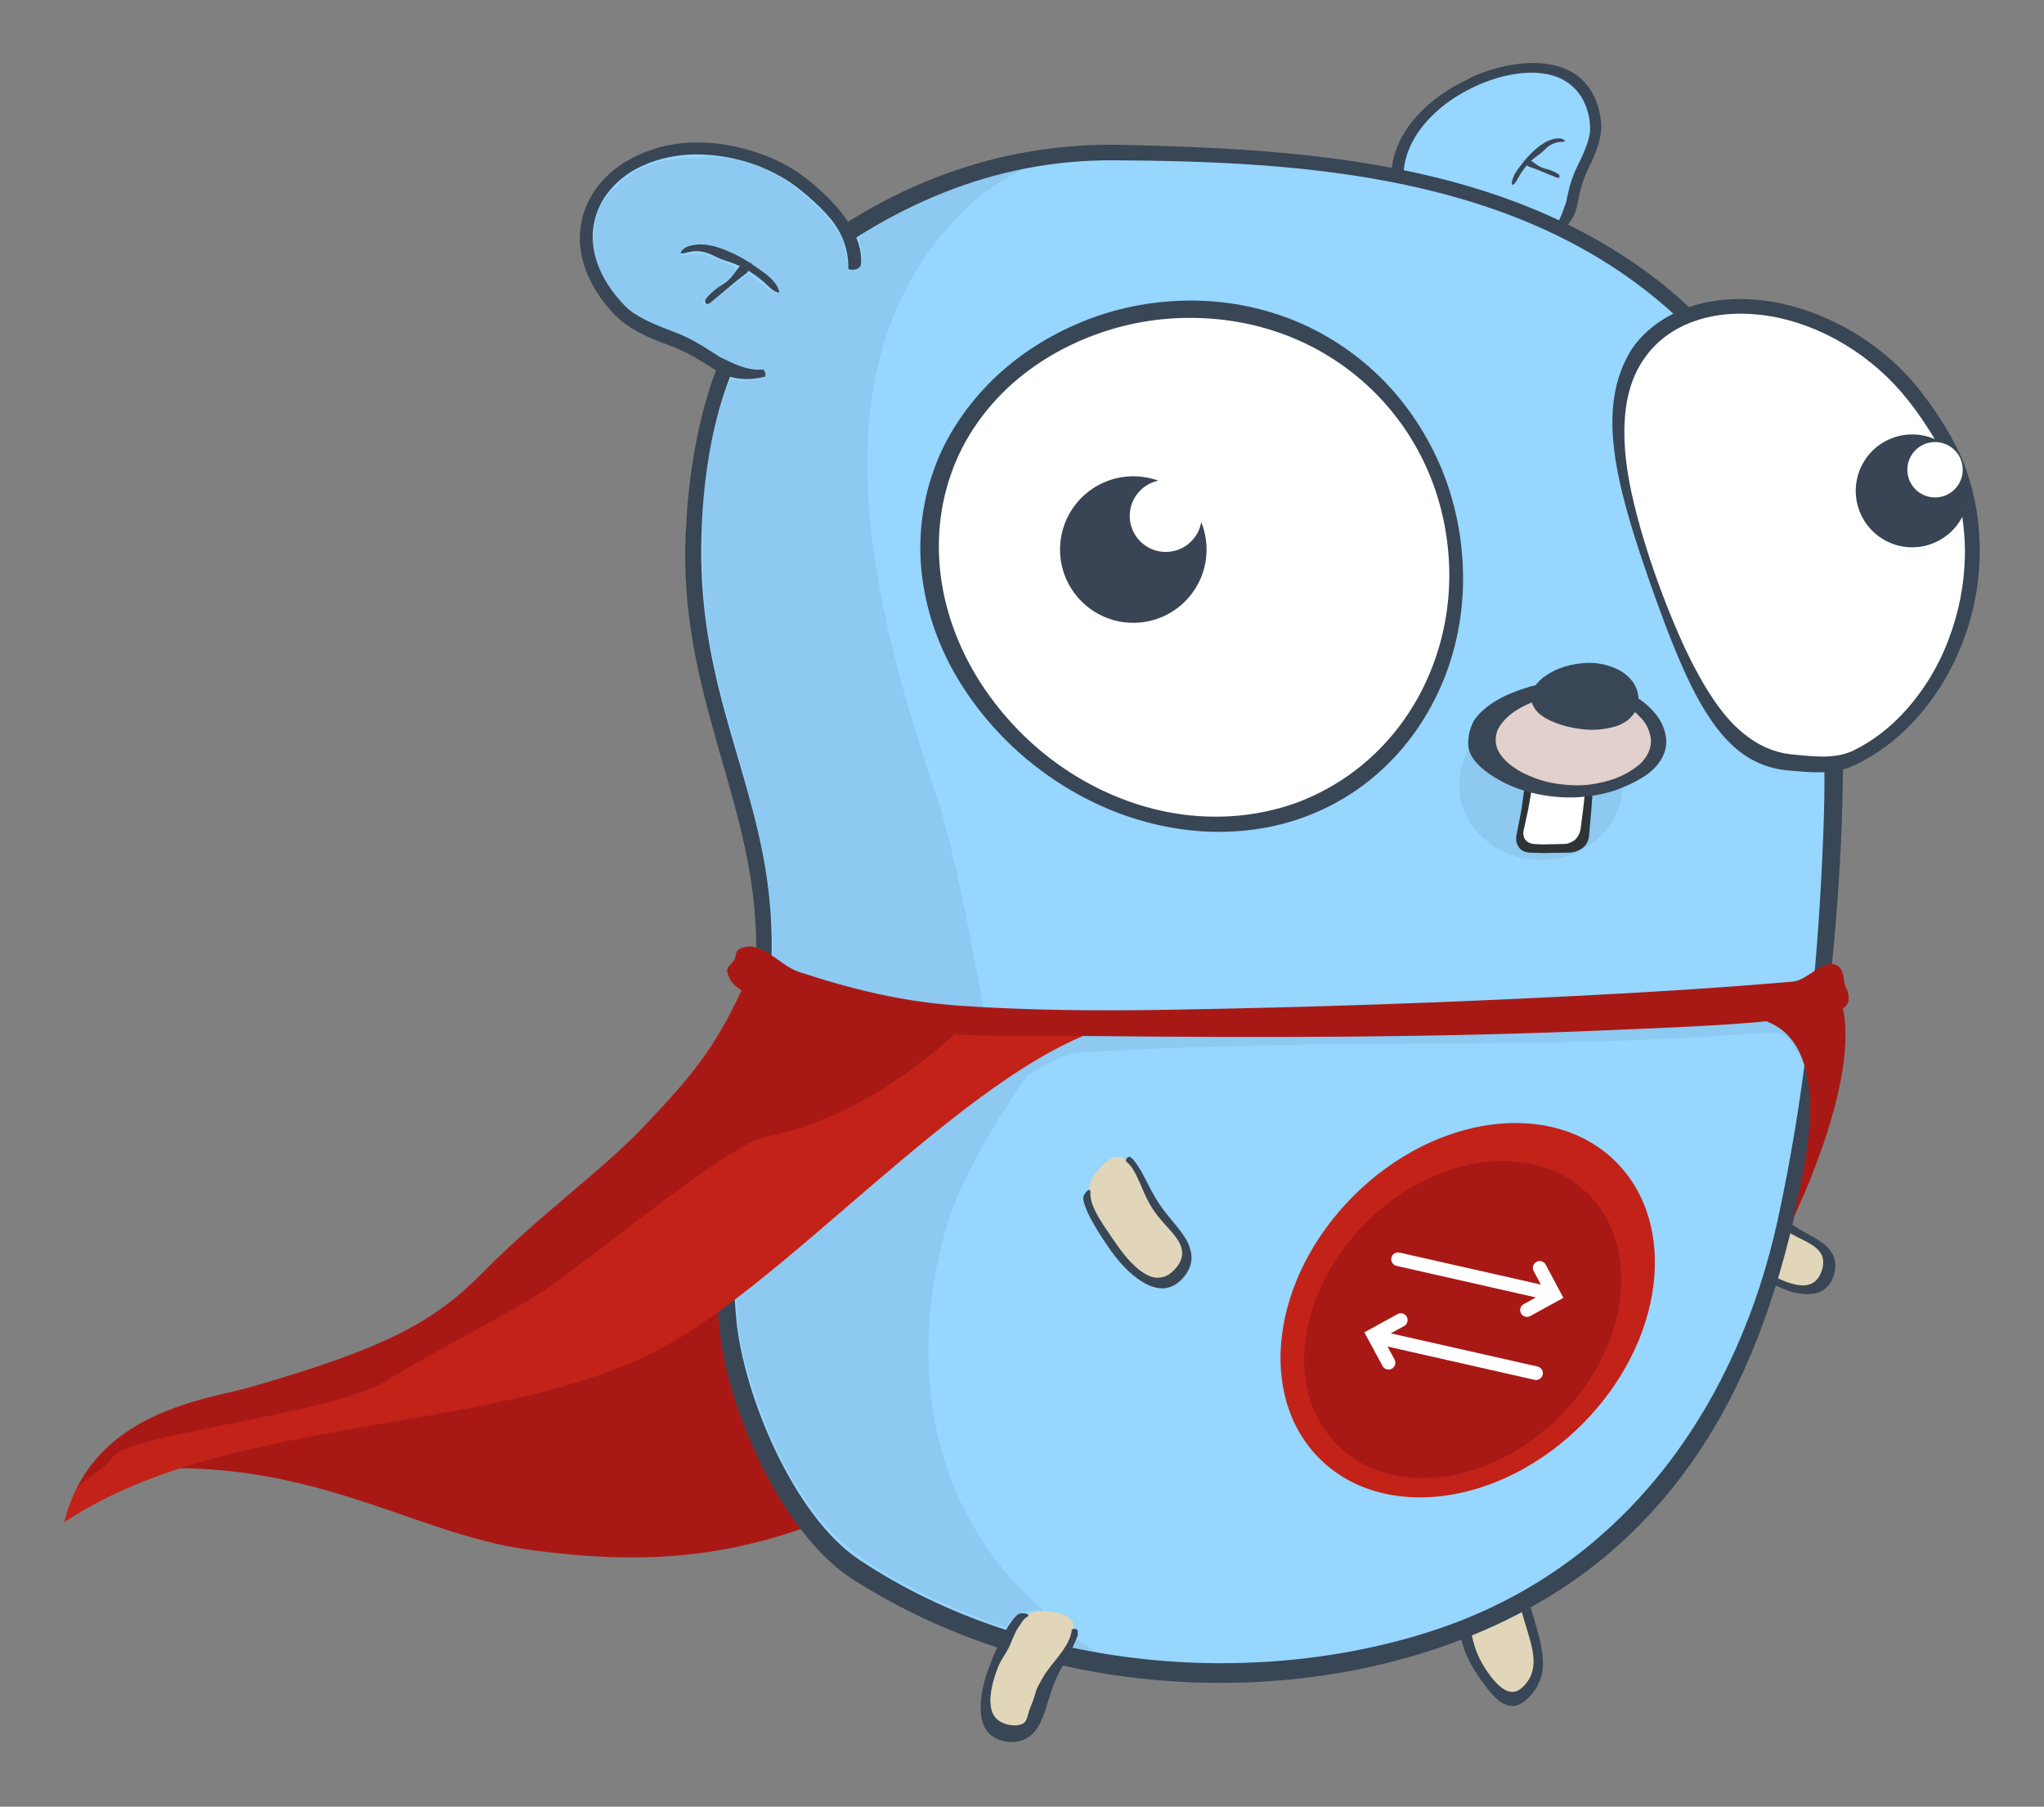 <?xml version="1.0" encoding="utf-8"?>
<!-- Generator: Adobe Illustrator 24.0.3, SVG Export Plug-In . SVG Version: 6.00 Build 0)  -->
<svg version="1.1"
	 id="svg2" xmlns:cc="http://creativecommons.org/ns#" xmlns:dc="http://purl.org/dc/elements/1.1/" xmlns:inkscape="http://www.inkscape.org/namespaces/inkscape" xmlns:rdf="http://www.w3.org/1999/02/22-rdf-syntax-ns#" xmlns:sodipodi="http://sodipodi.sourceforge.net/DTD/sodipodi-0.dtd" xmlns:svg="http://www.w3.org/2000/svg"
	 xmlns="http://www.w3.org/2000/svg" xmlns:xlink="http://www.w3.org/1999/xlink" x="0px" y="0px" viewBox="0 0 450.3 398"
	 style="enable-background:new 0 0 450.3 398;" xml:space="preserve">
<rect x="0" y="0" width="450.3" height="398" fill="#808080" stroke="none"/>
<style type="text/css">
	.st0{display:none;}
	.st1{display:inline;fill:#ACB7CE;}
	.st2{display:inline;fill:#969DC5;}
	.st3{fill-rule:evenodd;clip-rule:evenodd;fill:#A81916;}
	.st4{fill:#E1D6B9;}
	.st5{fill:#394655;}
	.st6{fill:#96D6FF;}
	.st7{opacity:6.000001e-02;}
	.st8{fill-rule:evenodd;clip-rule:evenodd;}
	.st9{fill:#FFFFFF;}
	.st10{fill:#394455;}
	.st11{fill:#2E3436;}
	.st12{fill:#E1D0CB;}
	.st13{fill-rule:evenodd;clip-rule:evenodd;fill:#C22218;}
	.st14{fill:#C22218;}
	.st15{fill:#A81916;}
	.st16{fill:none;stroke:#FFFFFF;stroke-width:3;stroke-linecap:round;stroke-miterlimit:10;}
</style>
<sodipodi:namedview  bordercolor="#666666" borderopacity="1.0" fit-margin-bottom="5" fit-margin-left="5" fit-margin-right="5" fit-margin-top="5" id="base" inkscape:bbox-nodes="true" inkscape:current-layer="layer9" inkscape:cx="595.34546" inkscape:cy="271.91126" inkscape:document-units="px" inkscape:pageopacity="0.0" inkscape:pageshadow="2" inkscape:snap-bbox="true" inkscape:snap-global="false" inkscape:window-height="1137" inkscape:window-maximized="1" inkscape:window-width="1920" inkscape:window-x="2552" inkscape:window-y="-8" inkscape:zoom="0.70710678" pagecolor="#ffffff" showgrid="false" showguides="true">
	<inkscape:grid  id="grid4305" originx="-43.133" originy="-288.357" type="xygrid"></inkscape:grid>
</sodipodi:namedview>
<g id="layer11" transform="translate(-43.133,-266.479)" inkscape:groupmode="layer" inkscape:label="background" class="st0">
	
		<rect id="rect4347" x="-23.9" y="98.1" inkscape:export-filename="..\.rendered\vim-go.png" inkscape:export-xdpi="121.41" inkscape:export-ydpi="121.41" class="st1" width="607.3" height="607.3">
	</rect>
	<path id="path4349" inkscape:connector-curvature="0" sodipodi:nodetypes="csssssssc" class="st2" d="M238.5,609.7
		c-40-2.2-49.7,8.9-73.4,8.9s-37.8-5.2-60.8-1.5s-32.6,3-44.5,13.4s-17.5,9.5-14.8,16.3c1.1,2.7,3.2,1.2,8.6,0.7
		c92.1-9.5,189.6,13.2,269.9,13.4c66.6,0.2,88.3-16.9,84.2-27.8C394.1,596.9,342.6,614.1,238.5,609.7L238.5,609.7z"/>
</g>
<g id="layer1" transform="translate(-43.133,-266.479)" inkscape:groupmode="layer" inkscape:label="cape-back">
	<path id="path4321" inkscape:connector-curvature="0" sodipodi:nodetypes="sssscsscs" class="st3" d="M216.8,482
		c-16.5,4.1-3.2,29.3-19,36.4c-14.6,6.5-23.9,21.8-38.6,30c-19.5,10.9-37.8,14.3-56.8,28.6c-9.2,6.9-38.4,2.8-39.3,14.4
		c45-7,69,12.8,96.7,16.5c24.4,3.3,42.9,1.9,63.6-6c71.8-27.5,41.7-89.4,41.4-108.2C250.7,491,230.5,478.6,216.8,482z"/>
</g>
<g id="layer5" transform="translate(-43.133,-266.479)" inkscape:groupmode="layer" inkscape:label="gopher-body">
	<g id="g4537" transform="matrix(-0.348,-0.281,-0.33,0.523,856.336,409.623)">
		<path id="path4539" inkscape:connector-curvature="0" sodipodi:nodetypes="cssssssssssssssssc" class="st4" d="M679.7,597.6
			c-0.9,3.4-2.5,5.7-4.7,7.2c-2.2,1.5-5,2.2-8.1,2.6c-3.2,0.4-6.7,0.5-10.4,0.5s-7.7,0-11.7-0.1c-4-0.1-7.7-0.5-11.2-1.2
			s-6.5-1.5-9-2.5c-2.5-1.1-4.5-2.3-5.7-3.9c-1.2-1.6-1.5-3.4-0.8-5.7c0.7-2.2,2.1-3.7,4-4.6c1.9-0.8,4.4-1,7.2-0.8
			c2.8,0.2,5.9,0.8,9.3,1.3c3.4,0.5,7,0.9,10.8,0.8c3.9-0.1,7.9-1,11.7-1.7c3.8-0.8,7.5-1.4,10.6-1.4c3.1,0,5.6,0.7,7,2.3
			C680.2,591.8,678.9,601,679.7,597.6L679.7,597.6z"/>
		<path id="path4541" inkscape:connector-curvature="0" sodipodi:nodetypes="csscsscssssssssssssssssssssccsssc" class="st5" d="
			M673.2,586.3c-2.9-0.3-6.3,0-10,0.5c-4.1,0.6-8.6,1.4-13,1.6c-4.5,0.1-8.6-0.2-12.5-0.7c-3.9-0.5-7.6-1-10.9-1.1s-6.2,0.3-8.5,1.4
			c-2.3,1.1-4,2.8-4.9,5.3s-0.5,4.6,0.8,6.6c1.3,1.9,3.6,3.6,6.6,5c2.9,1.4,6.5,2.6,10.5,3.4c4,0.9,8.3,1.4,12.9,1.6
			c4.6,0.2,9,0.2,13.1,0.2s7.8-0.2,11.2-0.7c1.3-0.2,2.5-0.4,3.6-0.8c2.3-0.7,2.9-4.5,0.9-3.5c-1.9,1-4.1,1.5-6.6,1.8
			c-3,0.4-6.4,0.5-10,0.5c-3.6,0.1-7.4,0-11.2-0.1s-7.4-0.5-10.7-1.1c-3.3-0.6-6.2-1.4-8.7-2.4s-4.3-2.2-5.4-3.7
			c-1.1-1.5-1.4-3.3-0.7-5.4c0.7-2.1,2-3.6,3.9-4.4c1.9-0.8,4.2-1,6.9-0.8c2.7,0.2,5.7,0.7,8.9,1.2c3.2,0.5,6.7,0.8,10.4,0.7
			c3.7-0.1,7.6-0.9,11.2-1.7s7.2-1.4,10.1-1.4c0.4,0,0.7,0,1.1,0c0.9,0.1,1.7,0.2,2.5,0.4c0.9,0.3,2.4-2.1-0.1-2.4
			C674,586.4,673.2,586.6,673.2,586.3L673.2,586.3z"/>
	</g>
	<g id="g4640" transform="matrix(-0.204,0.361,0.806,0.486,286.092,226.243)">
		<path id="path4642" inkscape:connector-curvature="0" sodipodi:nodetypes="sssssssssssssssss" class="st5" d="M691,269.1
			c8.9,6.4,25.4,9,35.8,12.4c10.4,3.4,14.5,7.5,17.7,10.7c3.2,3.2,4.8,5.7,3.8,7.6c-1,1.9-4.4,3.2-11.2,3.8s-12.7,0.1-18.4-1.4
			s-11-3.9-17.4-6.9c-6.3-3-13.9-6.4-20.6-11.3c-6.8-4.9-14.1-11.1-18.5-19.3s-4.6-17.1-4.3-24.7s1.2-14,2.2-19
			c1-5,2.2-8.5,3.8-10.9c1.6-2.4,3.7-3.6,6.2-3.6c2.5,0,4.6,1.5,6.1,4.4c1.5,2.9,2.4,7.4,2.6,13.4c0.2,6-0.5,13.7,0.3,21.8
			C679.8,254.2,682.1,262.7,691,269.1L691,269.1z"/>
		<path id="path4644" inkscape:connector-curvature="0" sodipodi:nodetypes="sssssssssssssssss" class="st4" d="M685.8,269.3
			c6.7,5.8,18.7,9.1,29.5,11.9c10.8,2.8,17.4,6,21.1,9c3.7,3,5.6,5.6,5.5,7.4c-0.1,1.9-2.5,3.1-8,3.6c-5.5,0.5-10.5-0.1-15.4-1.7
			c-4.9-1.6-9.6-4.1-15.7-6.9c-6.1-2.9-13.6-6.1-20-10.6s-12.7-10.1-16.7-17c-4.1-6.9-4.8-14.2-4.8-20.7c0-6.5,0.7-12.1,1.5-16.5
			s1.6-7.7,2.7-9.8c1.1-2.2,2.4-3.3,4-3.2c1.6,0,2.9,1.5,3.7,4.2c0.8,2.7,1.2,6.8,1.2,12.1c0,5.3-0.3,11.8,0.7,18.6
			S679.1,263.6,685.8,269.3L685.8,269.3z"/>
	</g>
	<g id="g4594" transform="matrix(-0.137,-0.297,-0.881,0.097,727.56,790.52)">
		<path id="path4588" inkscape:connector-curvature="0" sodipodi:nodetypes="sssssssssssssssss" class="st5" d="M998.4,405.5
			c8.9,6.4,25.4,9,35.8,12.4c10.4,3.4,14.5,7.5,17.7,10.7c3.2,3.2,4.8,5.7,3.8,7.6c-1,1.9-4.4,3.2-11.2,3.8
			c-6.8,0.7-12.7,0.1-18.4-1.4c-5.7-1.5-11-3.9-17.4-6.9c-6.3-3-13.9-6.4-20.6-11.3c-6.8-4.9-14.1-11.1-18.5-19.3
			c-4.4-8.2-4.6-17.1-4.3-24.7c0.3-7.6,1.2-14,2.2-19c1-5,2.2-8.5,3.8-10.9c1.6-2.4,3.7-3.6,6.2-3.6c2.5,0,4.6,1.5,6.1,4.4
			c1.5,2.9,2.4,7.4,2.6,13.4c0.2,6-0.5,13.7,0.3,21.8C987.2,390.6,989.5,399.2,998.4,405.5L998.4,405.5z"/>
		<path id="ellipse4590" inkscape:connector-curvature="0" sodipodi:nodetypes="sssssssssssssssss" class="st4" d="M993.2,405.8
			c6.7,5.8,18.7,9.1,29.5,11.9c10.8,2.8,17.4,6,21.1,9c3.7,3,5.6,5.6,5.5,7.4c-0.1,1.9-2.5,3.1-8,3.6c-5.5,0.5-10.5-0.1-15.4-1.7
			c-4.9-1.6-9.6-4.1-15.7-6.9c-6.1-2.9-13.6-6.1-20-10.6c-6.4-4.5-12.7-10.1-16.7-17s-4.8-14.2-4.8-20.7c0-6.5,0.7-12.1,1.5-16.5
			s1.6-7.7,2.7-9.8s2.4-3.3,4-3.2c1.6,0,2.9,1.5,3.7,4.2c0.8,2.7,1.2,6.8,1.2,12.1s-0.3,11.8,0.7,18.6S986.6,400,993.2,405.8
			L993.2,405.8z"/>
	</g>
	<g id="g4533-2" transform="matrix(-0.601,0.322,0.539,0.774,526.126,47.501)">
	</g>
	<g id="g4404" transform="matrix(-0.329,0.174,0.201,0.283,143.133,319.595)">
		<path id="path4406" inkscape:connector-curvature="0" sodipodi:nodetypes="sssssssssssssssss" class="st6" d="M-473.7,267.5
			c1.8,8.7,0.3,17.5-3.1,25.1c-3.4,7.7-8.4,14.3-14.2,19.4c-5.7,5.2-12.2,8.9-19.7,10.9c-7.5,2-16.8,3.6-25.3,1.6
			c-8.6-2-14.5-7.4-19.3-12.7c-4.8-5.3-9.9-11.6-18.4-17.7c-8.5-6.1-16.7-12.5-20.1-18.7c-3.4-6.2-5.6-12.5-6.3-18.7
			c-0.6-6.2,0.3-11.6,2.5-16.4c2.2-4.8,5.7-8.9,10.2-12.3c4.5-3.4,10.1-6.2,16.5-8.2c6.4-2,13.7-3.3,21.7-3.5
			c8-0.3,16.1,0.5,23.8,2.3c7.8,1.8,15.2,4.7,22,8.8c6.7,4.1,12.7,9.4,17.3,15.7C-481.4,249.5-475.5,258.8-473.7,267.5z"/>
		<path id="path4408" inkscape:connector-curvature="0" sodipodi:nodetypes="csssccscsccscscccsccscsssscscscc" class="st5" d="
			M-555.7,212.1c-6.2,0.7-12,2-17.2,3.7c-7,2.3-13.1,5.4-18.1,9.2s-8.9,8.3-11.4,13.5c-2.5,5.2-3.6,11.2-3,18
			c0.6,6.8,2.8,13.7,6.4,20.5c3.6,6.8,11,13.9,20.3,20.4c9.4,6.5,15,13.4,20.2,19.2c5.2,5.8,12.6,9.5,22.4,10.3
			c1.1,0.1,1.4-3.4,0.4-3.6c-8.7-2.2-13.9-8-19-12.3c-4.7-5.2-9.7-11.2-18-17.1s-16.3-12.1-19.7-18.2c-3.4-6-5.5-12.2-6.1-18.2
			c-0.6-6,0.3-11.3,2.4-16s5.6-8.7,10-12c4.4-3.4,9.9-6,16.2-8c3.1-1,6.5-1.8,10.1-2.4c3.5-0.6,7.3-1,11.2-1.1
			c7.8-0.3,15.7,0.4,23.3,2.2c7.6,1.8,14.9,4.6,21.5,8.6c6.6,4,12.4,9.1,16.9,15.3c4.5,6.2,10.2,15.2,12,23.7
			c1.4,6.9,0.8,13.9-1.5,20.3c-0.4,1.2,5.5,3.3,7-0.1c2.7-6.3,2.6-13.7,1.1-20.8c-2-9.5-7.6-19.6-12.6-26.6
			c-4.9-7-11.4-12.8-18.7-17.2c-7.3-4.4-15.4-7.5-23.7-9.4c-8.4-1.9-17.1-2.6-25.8-2.1C-551.5,211.7-553.6,211.8-555.7,212.1
			L-555.7,212.1z"/>
		<path id="path4365-1-2" inkscape:connector-curvature="0" sodipodi:nodetypes="cssscsssc" class="st5" d="M-575.5,276.1
			c-0.1-2.1,1.7-4,5.8-5c6.1-1.5,16,1.5,22.4,4.5c3.5,1.7,7.1,3.1,10.1,5.8c1,0.9,2,1.8,2.7,3.5c-1.3,0.5-3.3-0.7-4.7-1.7
			c-5.6-3.8-11.8-6.5-18.1-7.3c-5.4-0.7-7.1-2.5-11.8-2C-572.2,274.1-573.1,275.6-575.5,276.1L-575.5,276.1z"/>
		<path id="path4367-9-2" inkscape:connector-curvature="0" sodipodi:nodetypes="sssssssss" class="st5" d="M-548.6,275
			c0.2-1.9,0.7,3.1-0.3,4.4c-3.6,4.7-6.6,9.9-9.9,14.7c-1.1,1.6-2.6,0-1.9-1.7c0.7-1.7,1.6-3.2,2.7-4.7c1-1.4,2.3-2.4,3.1-3.9
			c1.7-2.8,1.9-5.3,3.4-8.2C-551,274.7-548.7,276-548.6,275L-548.6,275z"/>
	</g>
	<g id="g4198" transform="matrix(0.69,0,0,0.738,642.189,259.651)">
		<path id="path4188" inkscape:connector-curvature="0" sodipodi:nodetypes="sssssssssss" class="st5" d="M-286.1,320.8
			c-7.5,57.4-20.6,113.1-67.1,151.1c-58.7,48-166.5,54.3-242.7,8.8c-22.1-13.2-39.6-49.7-42.4-73.4c-5.9-49.4,15.9-82.9,10.8-128.5
			c-4-36.3-23.7-66.4-21.8-109.6c1.3-29,8.9-62.8,32.4-80.7c30.9-23.5,66.9-37,107.7-36c58.2,1.3,120.9,5.1,169.7,40
			c34.8,24.9,54.8,66,58.3,108.2C-277.6,244-281.4,284.2-286.1,320.8L-286.1,320.8z"/>
		<path id="ellipse4190" inkscape:connector-curvature="0" sodipodi:nodetypes="sssssssssss" class="st6" d="M-300.7,373.8
			c-12.4,52.7-46.7,101.9-107.5,121.4c-56.5,18.1-130.8,13.8-185.7-20.4c-20.9-13-36.9-49.2-39.2-71.6
			c-4.8-47.2,15.2-81.7,10.6-125.3c-3.8-36.3-22.4-62.7-21.8-105.8c0.4-28.2,7.2-61.6,30.3-79c29.2-22.1,62.7-36.2,101.2-36
			c61,0.3,129.7,4.4,178.3,45.3C-290.3,139.8-284,205.6-286,257C-287.7,299.4-292.2,337.5-300.7,373.8L-300.7,373.8z"/>
	</g>
	<g id="g4376" transform="matrix(0.401,-0.137,0.137,0.401,470.818,82.724)">
		<path id="path4398" inkscape:connector-curvature="0" sodipodi:nodetypes="sssssssssssssssss" class="st6" d="M-720.1,338.2
			c1.8,9.1,0.3,17.9-3.1,25.6c-3.4,7.7-8.4,14.3-14.2,19.5c-5.7,5.2-12.2,8.9-19.7,10.9c-7.5,2-16.8,3.6-25.3,1.5
			c-8.6-2.1-14.5-7.8-19.3-13.8c-4.8-6-10-13.3-18.5-20.3c-8.5-7-16.8-14.2-20.2-21.5c-3.5-7.3-5.7-14.7-6.4-22
			c-0.7-7.3,0.2-13.9,2.4-19.7c2.2-5.8,5.6-10.8,10.1-14.8c4.5-4.1,10.1-7.2,16.5-9.2c6.4-2,13.7-2.8,21.8-2.1
			c8.1,0.7,16.1,2.8,24,6.1c7.8,3.3,15.4,7.9,22.2,13.5c6.8,5.6,12.8,12.2,17.4,19.5C-727.8,318.7-721.9,329.1-720.1,338.2
			L-720.1,338.2z"/>
		<path id="path4369" inkscape:connector-curvature="0" sodipodi:nodetypes="csssccscsccscscccsccscsssscscscc" class="st5" d="
			M-802.7,267.3c-6.2,0.2-12,1.2-17.3,2.9c-7,2.3-13.1,5.8-18.1,10.4c-5,4.5-8.8,10-11.3,16.3c-2.5,6.3-3.5,13.5-2.9,21.5
			c0.6,8,2.9,16,6.6,23.9c3.7,7.9,11,15.7,20.4,23.1c9.4,7.4,15.1,15.2,20.3,21.5c5.2,6.3,12.6,10.1,22.5,11
			c1.1,0.1,1.4-3.5,0.4-3.8c-8.7-2.4-14-8.6-19.1-13.5c-4.7-5.8-9.7-12.9-18.1-19.8c-8.3-6.9-16.4-13.9-19.8-21
			c-3.4-7.1-5.6-14.3-6.3-21.5c-0.7-7.1,0.2-13.5,2.3-19.2c2.1-5.6,5.5-10.5,9.9-14.5s9.8-7,16.1-9c3.1-1,6.5-1.7,10.1-2
			c3.6-0.4,7.3-0.4,11.3-0.1c7.9,0.6,15.8,2.7,23.4,6c7.6,3.3,15,7.7,21.7,13.2c6.6,5.5,12.5,11.9,17,19
			c4.5,7.2,10.3,17.3,12.1,26.1c1.5,7.3,0.8,14.4-1.5,20.8c-0.4,1.2,5.5,3.4,7,0c2.7-6.3,2.6-13.8,1.1-21c-2-9.8-7.7-20.7-12.7-28.7
			s-11.5-15.1-18.9-21s-15.5-10.9-23.9-14.4c-8.4-3.5-17.2-5.7-25.9-6.2C-798.5,267.3-800.6,267.3-802.7,267.3L-802.7,267.3z"/>
		<path id="path4365-1" inkscape:connector-curvature="0" sodipodi:nodetypes="cssscsssc" class="st5" d="M-803.1,323.1
			c1.4-2.2,5.1-2.9,10.6-1.3c8.4,2.4,17.9,12,23.2,19.2c2.9,4,6.1,7.8,7.7,12.5c0.5,1.6,1,3.2,0.6,5.4c-1.9-0.4-3.3-2.9-4.3-4.8
			c-3.8-7.5-9.1-14.3-16.1-19.3c-5.9-4.2-6.6-7.2-12.5-9.8C-797.7,323.4-799.9,324.2-803.1,323.1z"/>
		<path id="path4367-9" inkscape:connector-curvature="0" sodipodi:nodetypes="sssssssss" class="st5" d="M-770.3,339.6
			c1.7-1.8-1.5,3.6-3.6,4.3c-7.8,2.4-15.2,5.8-22.9,8.5c-2.5,0.9-3.2-1.7-1-3c2.1-1.3,4.4-2.2,6.7-3c2.2-0.8,4.5-1,6.6-1.9
			c4-1.7,6.3-4.2,10.2-6.1C-772.9,337.7-771.2,340.5-770.3,339.6L-770.3,339.6z"/>
	</g>
	<g id="g4634" transform="matrix(0.131,-0.428,-0.609,-0.111,632.155,956.219)">
		<path id="path4636" inkscape:connector-curvature="0" sodipodi:nodetypes="sssssssssssssssss" class="st4" d="M596.6,714.3
			c0,3.5-1,6.1-2.7,7.9c-1.7,1.8-4.3,2.8-7.3,3.6c-3.1,0.7-6.6,1.1-10.4,1.5c-3.8,0.4-7.9,0.6-12,0.9c-4.1,0.2-8,0.3-11.5,0.1
			s-6.8-0.6-9.6-1.4c-2.8-0.7-5.1-1.8-6.7-3.3c-1.6-1.5-2.5-3.5-2.6-6c-0.1-2.5,0.8-4.4,2.3-5.7s3.8-2,6.5-2.3s5.9-0.2,9.4-0.1
			c3.5,0.1,7.4,0.2,11.5-0.1c4.1-0.3,8.2-1.2,12.1-2s7.6-1.6,10.8-1.8c3.1-0.2,5.7,0.3,7.5,1.6C595.7,708.5,596.6,710.8,596.6,714.3
			z"/>
		<path id="path4638" inkscape:connector-curvature="0" sodipodi:nodetypes="csscsscssssssssssssssssssssccsssc" class="st5" d="
			M587.4,703.7c-3,0-6.5,0.4-10.2,1c-4.3,0.7-8.9,1.5-13.6,1.9c-4.7,0.3-9.1,0.3-13.2,0.3c-4,0-7.7,0.1-10.8,0.7
			c-3.1,0.6-5.7,1.6-7.5,3.2s-2.9,3.8-2.9,6.5s1,5,2.8,6.9c1.9,1.8,4.6,3.2,7.8,4.2c3.3,1,7.1,1.7,11.2,2.1
			c4.2,0.4,8.7,0.4,13.4,0.2s9.2-0.6,13.3-1.1c4.1-0.5,7.8-1,11-1.9c1.2-0.3,2.3-0.7,3.3-1.2c2-1,1.6-4.9-0.1-3.6
			c-1.6,1.2-3.3,1.3-5.7,1.9c-2.9,0.7-6.5,0.8-10,1.1c-3.5,0.3-7,1.4-10.7,1.7c-3.6,0.2-7.1,0.3-10.3,0.1c-3.3-0.2-6.3-0.6-8.9-1.3
			c-2.6-0.7-4.8-1.7-6.3-3.1c-1.5-1.4-2.3-3.2-2.4-5.4c0-2.3,0.7-3.9,2.1-4.9s4.5-0.5,7-0.6s5.5-0.4,8.6-0.3s5.2-0.4,8.8-1
			c3.6-0.6,7.3-1.9,11.1-3c3.8-1.1,7.4-1.9,10.4-2c0.4,0,0.7,0,1.1,0c0.9,0,1.8,0,2.6,0.2c0.9,0.2,1.9-2.3-0.7-2.3
			C588.2,703.7,587.8,703.7,587.4,703.7L587.4,703.7z"/>
	</g>
</g>
<g id="layer9" transform="translate(-43.133,-266.479)" inkscape:groupmode="layer" inkscape:label="gopher-shadow" class="st7">
	<ellipse id="path4544" cx="382.6" cy="439.4" rx="18" ry="16.5"/>
	
		<path id="path4271" inkscape:connector-curvature="0" sodipodi:nodetypes="sssssssscssssssssssscsccsscscssssssscsssscscsssscccccccc" d="
		M196.3,301.3c-5.3-0.1-8.6,0.7-12.5,2.6c-4,2-8,6.3-9.2,10c-1.8,5.5-0.3,11.9,4,17.6c2.6,3.3,5.5,5.2,11.7,7.7c2.6,1,6.2,2.8,8,3.9
		c4.5,2.8,7.9,4.3,10.8,4.6c1.9,0.2,2.5,0.5,2.5,1.2c0,0.7-0.6,1-2.3,1.3c-1.3,0.2-3,0.2-3.9,0c-1.6-0.3-1.6-0.3-2.9,3.7
		c-3.1,9.4-4.7,20.7-4.6,33.7c0,14.7,1.5,23.1,7.7,44.8c4.4,15.6,5.7,21.1,6.9,29.8c1.6,12.5,1.1,21.3-3.1,46.2
		c-3.9,23.2-4.1,25.4-4.1,37.2c0,11.4,0.5,15.9,2.8,23.8c4.4,15,11,27.3,19.1,35.4c6.4,6.4,18.1,13,33,18.6c4.4,1.7,4.7,1.7,5.2,0.8
		c1.4-2.5,2.6-3,7.5-3c-30.9-27-27.6-65.8-20.4-87.1c5.9-17.4,25.4-42.6,25.4-42.6l-17.9-1.6c0,0-5.8-34.1-10.5-47.9
		c-18.1-52.9-23.9-96.3,3.5-126.6c4.7-5.2,10.1-9,15.7-11.8c-7.2,1.5-14.6,3.8-21.1,6.7c-5.3,2.3-15.2,7.9-15.2,8.6
		c0,0.3,0.2,1.6,0.5,2.8c0.6,2.8-0.1,4.4-1.8,4.2c-0.9-0.1-1.2-0.6-1.5-2.8c-0.5-4.1-2.6-7.5-7.3-11.9c-7.4-7-13.8-9.8-23.4-10.2
		C197.9,301.3,197.1,301.3,196.3,301.3L196.3,301.3z M197.4,320.6c1.5,0.1,3.2,0.3,4.7,0.8c3.2,1.1,9.9,5.4,11.5,7.3
		c2.4,3.1,0.8,3.2-2.7,0.3c-1.4-1.2-2.7-2.1-2.9-2.1s-2.2,1.5-4.5,3.4c-2.3,1.9-4.5,3.4-4.8,3.4c-1.5,0-0.5-1.7,2.5-3.9
		c3.7-2.9,4.7-4.3,3.3-4.8c-0.5-0.2-2.3-0.9-4-1.6c-2.4-1-3.6-1.2-5.4-0.9c-2.5,0.4-3.1-0.3-1.2-1.3
		C194.6,320.7,195.9,320.5,197.4,320.6z M280.4,627.6C280.4,627.6,280.4,627.6,280.4,627.6l-0.6,1.9l4.5,0.8c0.1,0,0.2,0,0.2,0
		C283.2,629.4,281.8,628.5,280.4,627.6L280.4,627.6z"/>
	<path id="path4275" inkscape:connector-curvature="0" sodipodi:nodetypes="ccsssccc" class="st8" d="M271.4,491.9l-3.6,11.9
		c2.1,0,7.9-5.1,13.4-5.5c61.6-3.5,100-0.3,149.8-4.3c1.2-0.1,3-0.1,4.2,0.2c4.2,0.9,6.5,11.5,7.5,10.9c0.5-11.3-1.9-15.3-4.7-18.2
		L271.4,491.9z"/>
</g>
<g id="layer2" transform="translate(-43.133,-266.479)" inkscape:groupmode="layer" inkscape:label="gopher-face">
	<g id="g4818" transform="matrix(-0.656,0,0,0.656,655.701,210.421)">
		<path id="path4812" inkscape:connector-curvature="0" sodipodi:nodetypes="sssssssssssssssss" class="st5" d="M624.7,271.6
			c-0.4,11.8-3.3,23.2-8.3,33.8c-5,10.6-12.1,20.3-20.6,28.8c-8.6,8.5-18.6,15.6-29.7,20.9c-11.1,5.3-23.1,8.6-35.6,9.5
			c-12.5,0.8-24.4-0.9-35.1-4.9c-10.7-4-20.3-10.2-28.2-18.2c-8-8-14.3-17.8-18.6-28.7c-4.3-11-6.5-23.2-6.1-36s3.2-25,8.1-36.1
			c4.9-11,11.8-20.9,20.1-29c8.4-8.1,18.3-14.6,29.2-18.9c10.9-4.3,22.9-6.6,35.4-6.4c12.5,0.2,24.4,2.7,35.3,7.2
			s20.6,10.7,28.7,18.3c8.1,7.7,14.7,16.7,19.1,26.8C622.7,248.7,625,259.8,624.7,271.6L624.7,271.6z"/>
		<path id="ellipse4814" inkscape:connector-curvature="0" sodipodi:nodetypes="sssssssssssssssss" class="st9" d="M618.5,268.9
			c0,11.1-2.4,22-6.8,32.3c-4.4,10.3-10.8,19.8-18.7,28.2c-7.9,8.4-17.4,15.5-27.8,20.7c-10.5,5.2-21.9,8.6-33.9,9.4
			c-12,0.8-23.3-0.9-33.5-4.7c-10.2-3.9-19.3-9.8-26.9-17.4c-7.6-7.6-13.7-16.8-17.8-27.2c-4.1-10.3-6.3-21.8-6-33.7
			s2.9-23.3,7.4-33.5c4.5-10.2,10.9-19.3,18.7-26.8c7.8-7.5,17-13.5,27.2-17.6c10.2-4.1,21.3-6.3,33-6.4c11.7-0.1,22.8,2,33,5.8
			c10.2,3.8,19.3,9.2,27.1,16c7.7,6.8,14,15,18.3,24.2C616.1,247.5,618.5,257.8,618.5,268.9L618.5,268.9z"/>
		<circle id="path4828" class="st10" cx="553.2" cy="270" r="24.6"/>
		<circle id="circle4830" class="st9" cx="542.3" cy="258.7" r="12.1"/>
	</g>
	<g id="g4822" transform="matrix(-0.498,-0.256,-0.256,0.498,841.059,359.591)">
		<path id="path4824" inkscape:connector-curvature="0" sodipodi:nodetypes="sssssssssssssssss" class="st5" d="M704,359.8
			c-4.8,9.9-12.2,19.4-20.7,28.7c-8.6,9.4-18.2,18.6-27.6,27.4c-9.4,8.7-18.6,16.9-27.4,23.4s-17.2,11.3-25.6,13.6
			s-16.2,1.6-23.4-1.3c-7.2-3-16.5-6.2-22.1-13.4c-5.7-7.2-10.3-16.1-13.2-26.4c-2.9-10.3-4.2-21.9-3.1-34.2c1-12.3,4.3-24.2,9.5-35
			c5.2-10.8,12.2-20.5,20.8-28.6c8.6-8.1,22.8-16.2,33.8-20.7s23.1-6.9,35.4-7c12.3-0.1,23.7,2,33.6,5.9c9.9,3.9,18.2,9.5,24.3,16.3
			c6.1,6.8,10.1,14.8,11.3,23.5C710.4,340.6,708.8,349.9,704,359.8L704,359.8z"/>
		<path id="path4826" inkscape:connector-curvature="0" sodipodi:nodetypes="sssssssssssssssss" class="st9" d="M699.1,358.8
			c-4.1,9.3-10.6,18.5-18.4,27.5c-7.8,9-16.8,18-25.9,26.2c-9.1,8.2-18.3,15.8-27.1,21.7c-8.8,5.9-17.1,10.3-25.3,12.2
			s-15.4,1.4-22.1-1.3c-6.6-2.7-15.3-5.6-20.3-12.1c-5-6.6-9-14.8-11.4-24.3s-3.4-20.2-2.1-31.5c1.2-11.4,4.4-22.4,9.3-32.4
			c4.9-10,11.6-19,19.6-26.5c8-7.5,21.6-15.2,31.9-19.4c10.3-4.2,21.4-6.5,32.8-6.8c11.4-0.2,21.9,1.6,30.9,5.1
			c9,3.4,16.6,8.4,22.2,14.5c5.6,6.1,9.2,13.3,10.3,21.2C704.7,340.8,703.3,349.5,699.1,358.8L699.1,358.8z"/>
		<circle id="path4828-0" class="st10" cx="586" cy="331.4" r="22.2"/>
		<circle id="circle4830-3" class="st9" cx="581.8" cy="319.9" r="10.9"/>
	</g>
</g>
<g id="layer7" transform="translate(-43.133,-266.479)" inkscape:groupmode="layer" inkscape:label="gopher-mouth" sodipodi:insensitive="true">
	<path id="rect4659" inkscape:connector-curvature="0" sodipodi:nodetypes="scssscssscssscsss" class="st11" d="M390.7,435.5
		l-5.1,0.1l-3-0.1c-0.9,0-1.8,0.4-2.4,1.1c-0.6,0.7-0.9,1.6-1.1,2.6l-0.8,5.7l-1.1,5.7c-0.2,1,0.1,1.9,0.6,2.6
		c0.5,0.7,1.3,1,2.2,1.1l3,0.1l5.9-0.1c1.1,0,2.2-0.5,3-1.1c0.8-0.7,1.2-1.6,1.3-2.6l0.5-5.6l0.4-5.6c0.1-1-0.4-1.9-1-2.5
		C392.5,435.9,391.6,435.5,390.7,435.5L390.7,435.5z"/>
	<path id="rect4661" inkscape:connector-curvature="0" sodipodi:nodetypes="scssscssscssscsss" class="st9" d="M389.8,437.2
		l-4.2,0.1l-2-0.1c-0.8,0-1.4,0.3-2,0.9c-0.5,0.5-0.8,1.3-1,2.1l-0.8,4.6l-1,4.6c-0.2,0.8,0,1.6,0.4,2.1c0.4,0.5,1,0.8,1.8,0.9
		l2,0.1l4.7-0.1c0.9,0,1.7-0.4,2.4-0.9c0.6-0.6,1-1.3,1.2-2.1l0.6-4.6l0.5-4.6c0.1-0.8-0.2-1.6-0.7-2.1
		C391.2,437.5,390.5,437.2,389.8,437.2L389.8,437.2z"/>
	<path id="ellipse4650" inkscape:connector-curvature="0" sodipodi:nodetypes="sssssssssssssssss" class="st5" d="M366.6,430.7
		c0.1,1.8,1.3,3.5,2.9,4.9s3.8,2.8,6.3,3.9c2.5,1.1,5.4,1.9,8.3,2.3c2.9,0.4,5.9,0.5,8.7,0.1c2.9-0.3,5.5-1,7.7-1.9s4.1-1.9,5.6-3
		c1.5-1.1,2.6-2.4,3.3-3.8c0.7-1.4,1-2.9,0.7-4.6c-0.3-1.7-1-3.3-2.2-4.8c-1.2-1.5-2.8-2.9-4.7-4c-1.9-1.1-4.1-2-6.5-2.6
		s-5.1-0.9-7.9-0.8c-2.9,0.1-5.8,0.6-8.5,1.3c-2.7,0.8-5.3,1.8-7.5,3.1s-3.9,2.8-5,4.5C366.8,427.2,366.5,429.1,366.6,430.7
		L366.6,430.7z"/>
	<path id="ellipse4652" inkscape:connector-curvature="0" sodipodi:nodetypes="sssssssssssssssss" class="st12" d="M372.7,430.3
		c0.2,1.4,1.1,2.8,2.4,4c1.3,1.2,3,2.3,5,3.1c2,0.9,4.2,1.5,6.5,1.8c2.3,0.3,4.6,0.4,6.8,0.1s4.3-0.8,6-1.5c1.8-0.7,3.2-1.6,4.4-2.5
		c1.2-0.9,2-2,2.5-3.1c0.5-1.1,0.7-2.4,0.4-3.7s-0.9-2.6-1.9-3.7s-2.2-2.2-3.7-3.1c-1.5-0.9-3.2-1.5-5.1-2c-1.9-0.4-4-0.6-6.2-0.5
		c-2.2,0.1-4.5,0.5-6.5,1.1s-4.1,1.4-5.7,2.4c-1.7,1-3,2.2-3.9,3.5C372.8,427.4,372.5,428.8,372.7,430.3L372.7,430.3z"/>
	<path id="path4648" inkscape:connector-curvature="0" sodipodi:nodetypes="sssssssssssssssss" class="st5" d="M380.7,421.5
		c0.4,1,1.1,2,2.2,2.7c1.1,0.8,2.5,1.4,4,1.9s3.1,0.8,4.7,1c1.6,0.2,3.1,0.2,4.6,0c1.4-0.2,2.7-0.5,3.7-0.9c1-0.5,1.9-1,2.5-1.7
		c0.7-0.7,1.2-1.5,1.4-2.3c0.3-0.9,0.4-1.8,0.2-2.8s-0.6-2-1.3-2.9c-0.7-0.9-1.6-1.7-2.7-2.3c-1.1-0.6-2.4-1.1-3.8-1.4
		c-1.4-0.3-3-0.4-4.7-0.2s-3.2,0.5-4.7,1.1c-1.4,0.5-2.7,1.3-3.8,2.1c-1,0.8-1.8,1.8-2.3,2.8C380.5,419.4,380.4,420.4,380.7,421.5
		L380.7,421.5z"/>
</g>
<g id="layer12" transform="translate(-43.133,-266.479)" inkscape:groupmode="layer" inkscape:label="gopher-hands" sodipodi:insensitive="true">
	<g id="g4533" transform="matrix(-0.285,-0.345,-0.428,0.446,715.998,474.468)">
		<path id="ellipse4523" inkscape:connector-curvature="0" sodipodi:nodetypes="sssssssssssssssss" class="st4" d="M622.1,591.2
			c0,3.5-1,6.1-2.7,7.9c-1.7,1.8-4.3,2.8-7.3,3.6c-3.1,0.7-6.6,1.1-10.4,1.5c-3.8,0.4-7.9,0.6-12,0.9c-4.1,0.2-8,0.3-11.5,0.1
			c-3.6-0.2-6.8-0.6-9.6-1.4s-5.1-1.8-6.7-3.3c-1.6-1.5-2.5-3.5-2.6-6c-0.1-2.5,0.8-4.4,2.3-5.7c1.5-1.3,3.8-2,6.5-2.3
			c2.7-0.3,5.9-0.2,9.4-0.1c3.5,0.1,7.4,0.2,11.5-0.1c4.1-0.3,8.2-1.2,12.1-2s7.6-1.6,10.8-1.8c3.1-0.2,5.7,0.3,7.5,1.6
			C621.2,585.4,622.1,587.7,622.1,591.2z"/>
		<path id="path4521" inkscape:connector-curvature="0" sodipodi:nodetypes="ssscsscssssssssssssssssssssccsss" class="st5" d="
			M612.8,580.6c-3,0-6.5,0.4-10.2,1c-4.3,0.7-8.9,1.5-13.6,1.9s-9.1,0.3-13.2,0.3c-4,0-7.7,0.1-10.8,0.7c-3.1,0.6-5.7,1.6-7.5,3.2
			c-1.8,1.6-2.9,3.8-2.9,6.5c-0.1,2.8,1,5,2.8,6.9c1.9,1.8,4.6,3.2,7.8,4.2s7.1,1.7,11.2,2.1s8.7,0.4,13.4,0.2
			c4.7-0.3,9.2-0.6,13.3-1.1c4.1-0.5,7.8-1,11-1.9c1.2-0.3,2.3-0.7,3.3-1.2c2-1,1.6-4.9-0.1-3.6c-1.6,1.2-3.6,2-6.1,2.6
			c-2.9,0.7-6.4,1.1-10,1.4c-3.7,0.3-7.6,0.6-11.5,0.8c-3.9,0.2-7.7,0.3-11.1,0.1c-3.4-0.2-6.6-0.6-9.2-1.3s-4.9-1.7-6.4-3.2
			c-1.6-1.4-2.5-3.3-2.5-5.8s0.8-4.2,2.3-5.5c1.5-1.2,3.6-1.9,6.2-2.2s5.7-0.2,9.1-0.1c3.4,0.1,7.1,0.2,11-0.1
			c3.9-0.3,7.9-1.1,11.7-2c3.8-0.8,7.3-1.6,10.3-1.7c0.4,0,0.7,0,1.1,0c0.9,0,1.8,0,2.6,0.2c0.9,0.2,1.9-2.3-0.7-2.3
			C613.7,580.6,613.3,580.6,612.8,580.6z"/>
	</g>
</g>
<g id="layer3" transform="translate(-43.133,-266.479)" inkscape:groupmode="layer" inkscape:label="cape-front">
	<path id="path4248" inkscape:connector-curvature="0" sodipodi:nodetypes="cssscscc" class="st13" d="M209.1,478.8
		c-7.3,17.1-12.2,23.3-24.2,35.9c-9.2,9.7-23.1,19.6-35,31.7c-10.8,11-20.9,16.8-51.4,25.6c-9.6,2.8-35.2,5.2-41.2,29.8
		c37.1-24.7,97.9-18.7,134-39.7c30.4-17.6,71.5-66.8,102-70.7C236.2,490.9,219.3,487.3,209.1,478.8z"/>
	<path id="path4265" inkscape:connector-curvature="0" sodipodi:nodetypes="ccscsc" class="st3" d="M387.3,488.5l59-4.1
		c0,0,1.8,0.8,2.1,1.7c5.9,16-10.2,48.7-10.2,48.7c0-2.4,10.8-35.2-4.7-42.8C420.4,485.6,403,490.4,387.3,488.5L387.3,488.5z"/>
	<path id="path4280" inkscape:connector-curvature="0" sodipodi:nodetypes="cssscsssscccc" class="st3" d="M208.6,480.2
		c-7,16.1-12,22.3-23.6,34.5c-9.2,9.7-23.1,19.6-35,31.7c-10.8,11-20.9,16.8-51.4,25.6c-8.5,2.5-29.7,4.7-38.5,22.4
		c2.2-2.8,5.8-3.9,7.9-7c3.6-5.2,48.7-9.3,60.5-16.9c7.8-5,26.1-14.2,35.3-20.3c9.2-6.2,40.1-31.9,48-33.3
		c24.8-4.6,44.8-25.6,44.8-25.6s-4.6-1.1-5.8-1.4c-21.2-1.6-31.7-4.5-38.6-9C210.6,480.7,209,480.3,208.6,480.2z"/>
	<path id="path4267" inkscape:connector-curvature="0" sodipodi:nodetypes="sssssssccssssssss" class="st3" d="M209.3,475.1
		c3.9,1,6.1,4.2,9.9,5.5c11.9,3.9,22.6,6.5,35,7.4c15.3,1.1,32.1,1.2,47.5,0.9c29.3-0.5,58.8-1.5,88.1-3c16-0.8,32.5-1.8,48.4-3.2
		c3.1-0.3,6.4-4.8,9.3-3.7c1.9,0.8,1.6,2.6,2.1,4.6c2,3.9,0.1,5.3-4.5,6.1c-15.6,2.4-31.4,2.8-47.1,3.5
		c-38.4,1.7-76.9,1.7-115.3,1.3c-13.6-0.1-27.3,0.4-40.8-1.3c-10.6-1.4-21.5-2.8-31.3-7c-3.3-1.4-6.4-2.2-7.2-5.7
		c-0.2-1.1,1-1.7,1.5-2.6c0.5-0.8,0.2-1.8,1-2.3C206.9,475.1,208.1,474.8,209.3,475.1L209.3,475.1z"/>
	<path id="path4340" inkscape:connector-curvature="0" sodipodi:nodetypes="csssssscccsssc" class="st3" d="M205.4,476.4
		c-0.2,0.5-0.2,1.2-0.5,1.7c-0.6,0.9-1.8,1.5-1.5,2.6c0.8,3.5,3.9,4.3,7.2,5.7c9.8,4.3,20.7,5.7,31.3,7c13.5,1.7,27.2,1.2,40.8,1.3
		c38.4,0.4,76.9,0.4,115.3-1.3c15.7-0.7,31.5-1.1,47.1-3.5c4.6-0.8,6.5-2.2,4.5-6.1c0-0.2-0.1-0.3-0.1-0.5c0.4,3.7-5.3,3.9-9.5,4.7
		c-26.9,5.3-54.8,2.8-82.2,3.3c-34.3,0.6-74.7,5.2-108.5-0.8C235.1,487.9,214.2,482.3,205.4,476.4L205.4,476.4z"/>
</g>
<ellipse transform="matrix(0.707 -0.707 0.707 0.707 -109.343 313.232)" class="st14" cx="323.4" cy="288.6" rx="46.2" ry="35.6"/>
<ellipse transform="matrix(0.707 -0.707 0.707 0.707 -111.131 313.031)" class="st15" cx="322.3" cy="290.7" rx="39.1" ry="30.2"/>
<g>
	<polyline class="st16" points="339.2,279.3 342.4,285.3 336.4,288.6 	"/>
	<polyline class="st16" points="305.9,300.2 302.6,294.1 308.6,290.8 	"/>
	<line class="st16" x1="340.7" y1="284.8" x2="308" y2="277.4"/>
	<line class="st16" x1="338.4" y1="302.5" x2="305.7" y2="295.1"/>
</g>
</svg>

